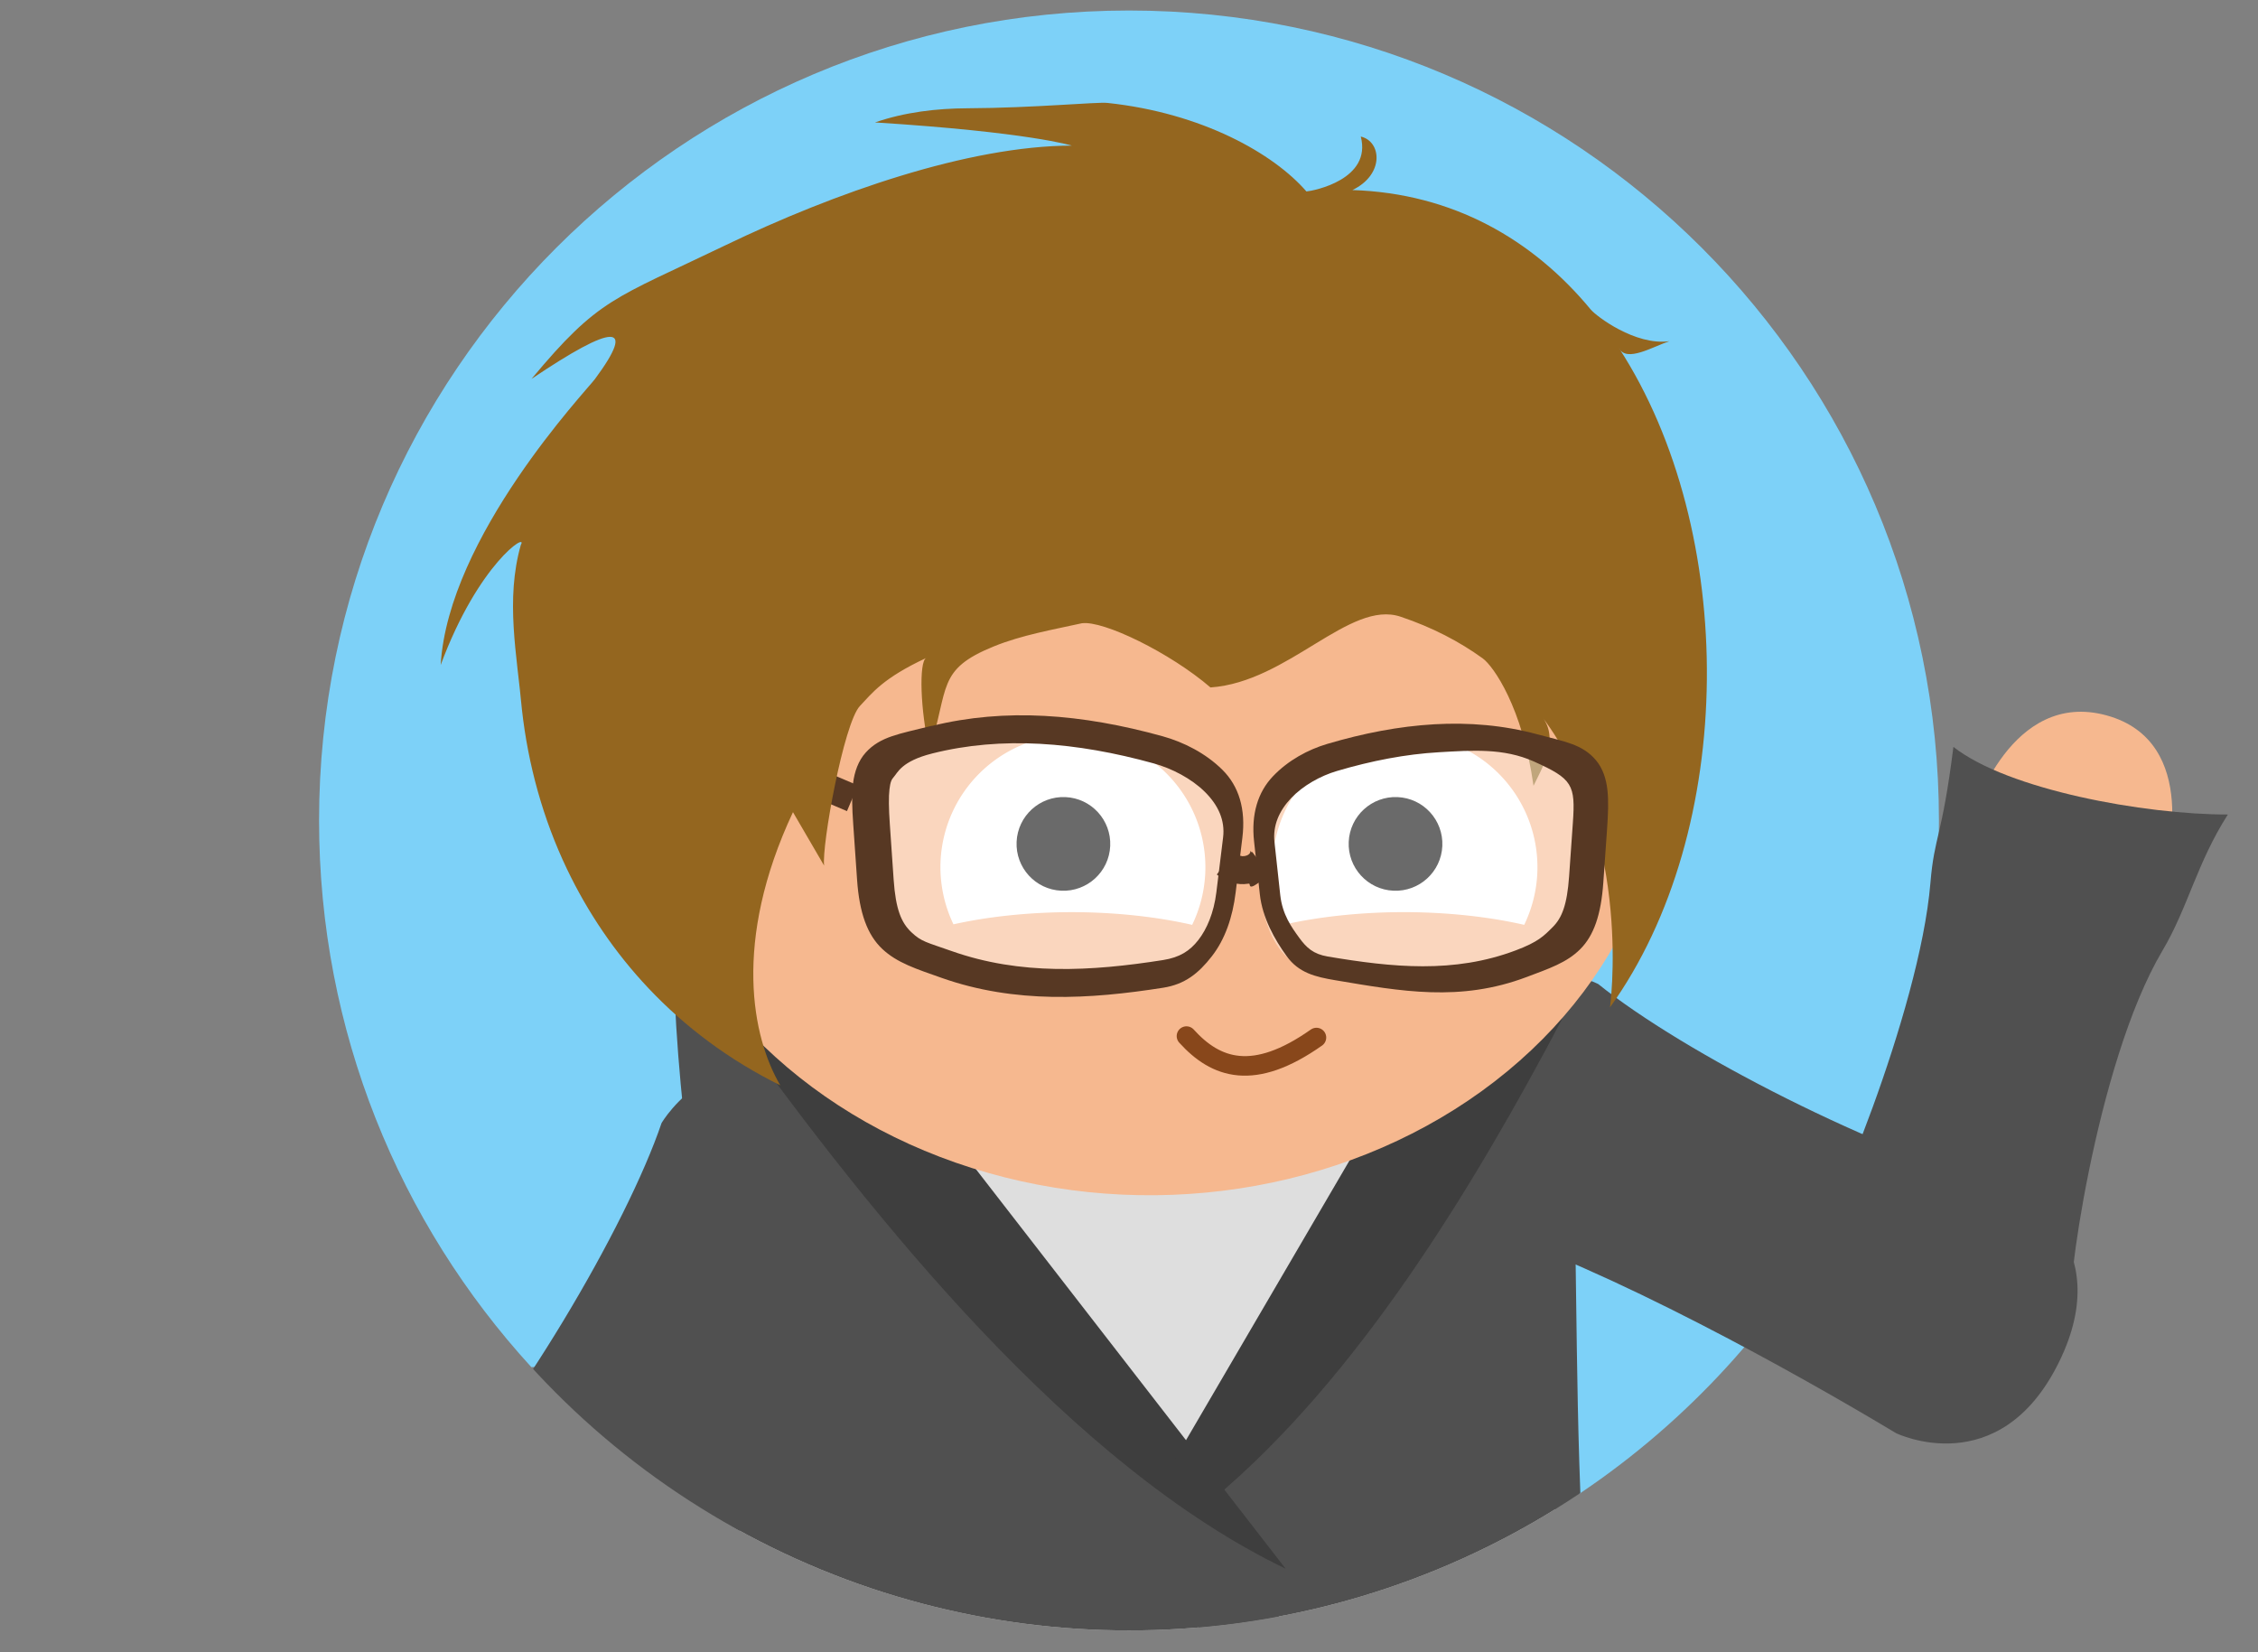 <?xml version="1.0" encoding="UTF-8" standalone="no"?>
<!-- Created with Inkscape (http://www.inkscape.org/) -->

<svg
   xmlns:dc="http://purl.org/dc/elements/1.1/"
   xmlns:cc="http://creativecommons.org/ns#"
   xmlns:rdf="http://www.w3.org/1999/02/22-rdf-syntax-ns#"
   xmlns:svg="http://www.w3.org/2000/svg"
   xmlns="http://www.w3.org/2000/svg"
   xmlns:sodipodi="http://sodipodi.sourceforge.net/DTD/sodipodi-0.dtd"
   xmlns:inkscape="http://www.inkscape.org/namespaces/inkscape"
   width="242.473"
   height="177.419"
   viewBox="0 0 242.473 177.419"
   id="svg7317"
   version="1.1"
   inkscape:version="0.91 r13725"
   sodipodi:docname="portrait.svg">
  <rect x="0" y="0" width="242.473" height="177.419" fill="#808080" stroke="none"/>
  <defs
     id="defs7319">
    <clipPath
       clipPathUnits="userSpaceOnUse"
       id="clipPath7248">
      <circle
         style="fill:#3c3c3c;fill-opacity:1"
         id="circle7250"
         cx="1413.11"
         cy="1.245"
         r="86.974" />
    </clipPath>
  </defs>
  <sodipodi:namedview
     id="base"
     pagecolor="#ffffff"
     bordercolor="#666666"
     borderopacity="1.0"
     inkscape:pageopacity="0.0"
     inkscape:pageshadow="2"
     inkscape:zoom="2"
     inkscape:cx="99.04786"
     inkscape:cy="54.028845"
     inkscape:document-units="px"
     inkscape:current-layer="layer1"
     showgrid="false"
     fit-margin-top="0"
     fit-margin-left="0"
     fit-margin-right="0"
     fit-margin-bottom="0"
     units="px"
     inkscape:window-width="686"
     inkscape:window-height="405"
     inkscape:window-x="514"
     inkscape:window-y="304"
     inkscape:window-maximized="0" />
  <g
     inkscape:label="Layer 1"
     inkscape:groupmode="layer"
     id="layer1"
     transform="translate(-238.763,-612.224)">
    <rect
       style="fill:#c9b872;fill-opacity:0"
       id="rect7252"
       width="242.473"
       height="177.419"
       x="238.763"
       y="612.224"
       inkscape:export-filename="C:\Users\Ben\Documents\Website\source\img\portrait.png"
       inkscape:export-xdpi="90"
       inkscape:export-ydpi="90" />
    <path
       sodipodi:nodetypes="sccsss"
       inkscape:connector-curvature="0"
       id="path7075-6"
       d="m 446.974,700.327 c 2e-5,30.132 -15.323,56.685 -38.602,72.292 -24.998,-47.481 -98.215,-13.829 -112.552,-13.593 -14.157,-15.47 -22.794,-36.076 -22.794,-58.699 0,-48.035 38.94,-86.974 86.974,-86.974 48.034,0 86.974,38.94 86.974,86.974 z"
       style="fill:#7dd1f8;fill-opacity:1" />
    <path
       inkscape:transform-center-y="17.14412"
       inkscape:transform-center-x="-24.004918"
       sodipodi:nodetypes="cczcczc"
       inkscape:connector-curvature="0"
       id="path4645-2-50-5-9-4-9-0-9-4-7-0-9-7-4-7-1-7-4"
       d="m 410.393,717.894 c 9.07,7.325 29.915,18.074 44.847,22.115 0,0 11.029,5.493 4.614,18.503 -6.415,13.009 -17.488,7.604 -17.488,7.604 -10.777,-6.482 -30.976,-17.717 -44.847,-22.115 0,0 -11.667,-5.412 -5.094,-18.739 6.572,-13.328 17.968,-7.367 17.968,-7.367 z"
       style="color:#000000;font-style:normal;font-variant:normal;font-weight:normal;font-stretch:normal;font-size:medium;line-height:normal;font-family:sans-serif;text-indent:0;text-align:start;text-decoration:none;text-decoration-line:none;text-decoration-style:solid;text-decoration-color:#000000;letter-spacing:normal;word-spacing:normal;text-transform:none;direction:ltr;block-progression:tb;writing-mode:lr-tb;baseline-shift:baseline;text-anchor:start;white-space:normal;clip-rule:nonzero;display:inline;overflow:visible;visibility:visible;opacity:1;isolation:auto;mix-blend-mode:normal;color-interpolation:sRGB;color-interpolation-filters:linearRGB;solid-color:#000000;solid-opacity:1;fill:#505050;fill-opacity:1;fill-rule:evenodd;stroke:none;stroke-width:20.279;stroke-linecap:butt;stroke-linejoin:round;stroke-miterlimit:4;stroke-dasharray:none;stroke-dashoffset:0;stroke-opacity:1;color-rendering:auto;image-rendering:auto;shape-rendering:auto;text-rendering:auto;enable-background:accumulate" />
    <g
       clip-path="url(#clipPath7248)"
       inkscape:export-ydpi="42.369999"
       inkscape:export-xdpi="42.369999"
       inkscape:export-filename="C:\Users\benja_000\Pictures\eshvolution.png"
       id="g5520-2-6-4-3-5-1"
       transform="translate(-1053.11,699.082)">
      <g
         transform="translate(-238.5,-12.5)"
         id="g6599" />
      <g
         inkscape:export-ydpi="90"
         inkscape:export-xdpi="90"
         inkscape:export-filename="C:\Users\Ben\Pictures\Inkscape\Exports\websiteCharacter.png"
         transform="translate(-501.514,-1.326)"
         id="g8293-0-6-4-5-7-51">
        <path
           inkscape:export-ydpi="90"
           inkscape:export-xdpi="90"
           inkscape:export-filename="C:\Users\benja_000\Pictures\esharp.png"
           sodipodi:nodetypes="sssssssss"
           inkscape:connector-curvature="0"
           id="rect4551-3-2-5-4-7-4-9-6-2-6-3-7-7-1-5-1-7-3"
           d="m 1883.784,34.964 65.698,0 c 6.743,0 9.943,5.622 10.386,12.35 1.841,27.991 -0.662,45.253 -1.245,67.896 -0.174,6.741 -5.646,10.473 -12.171,12.171 -20.384,5.306 -40.343,6.778 -59.385,0 -6.353,-2.261 -12.118,-5.429 -12.171,-12.171 -0.178,-22.692 -5.275,-44.381 -3.283,-68.075 0.586,-6.971 5.428,-12.171 12.171,-12.171 z"
           style="fill:#dedede;fill-opacity:1;stroke:none;stroke-width:2.137;stroke-miterlimit:4;stroke-dasharray:none;stroke-opacity:1" />
        <g
           id="g5267-3-6-3-7-2-8-3-0-9-2-5-1-54"
           transform="matrix(1.024,0,0,1.233,1710.916,-992.348)">
          <path
             style="fill:#505050;fill-opacity:1;fill-rule:evenodd;stroke:none;stroke-width:0.811px;stroke-linecap:butt;stroke-linejoin:miter;stroke-opacity:1"
             d="m 219.345,851.107 c 8.799,-1.531 19.352,-26.169 25.121,-36.029 0.239,-0.409 -0.037,8.216 0.369,8.025 2.256,26.337 -1.236,53.351 7.512,78.923 -12.633,9.006 -25.598,9.589 -38.231,11.587 0.133,-23.62 -21.319,-42.792 5.229,-62.506 z"
             id="path5140-4-3-8-9-9-27-1-4-0-8-8-3-9-9-5"
             inkscape:connector-curvature="0"
             sodipodi:nodetypes="cscccc" />
        </g>
        <path
           sodipodi:nodetypes="csscccc"
           inkscape:connector-curvature="0"
           id="path5140-4-3-8-2-7-2-7-6-6-5-6-4-8-3-7-3"
           d="m 1925.224,75.11 c -2.394,-0.316 -16.44,-18.383 -18.174,-21.313 -11.545,-19.503 -30.746,-30.774 -39.763,-40.894 -0.449,-0.504 -0.868,5.835 -1.546,5.6 0.715,32.468 12.993,70.064 3.214,101.591 19.773,15.611 39.426,15.601 61.733,13.734 -4.253,-29.093 10.046,-28.223 -5.463,-58.717 z"
           style="fill:#505050;fill-opacity:1;fill-rule:evenodd;stroke:none;stroke-width:0.811px;stroke-linecap:butt;stroke-linejoin:miter;stroke-opacity:1" />
        <path
           sodipodi:nodetypes="cczcczc"
           inkscape:connector-curvature="0"
           id="path4645-2-50-5-9-4-9-0-9-5-7-6-0-0-0-5-8-6"
           d="m 1864.426,35.068 c -3.751,11.039 -15.624,31.265 -26.085,42.661 0,0 -6.386,10.538 5.989,18.104 12.374,7.566 18.844,-2.92 18.844,-2.92 8.913,-9.295 17.466,-31.081 26.085,-42.661 0,0 6.968,-10.81 -5.71,-18.561 -12.678,-7.752 -19.124,3.377 -19.124,3.377 z"
           style="color:#000000;font-style:normal;font-variant:normal;font-weight:normal;font-stretch:normal;font-size:medium;line-height:normal;font-family:sans-serif;text-indent:0;text-align:start;text-decoration:none;text-decoration-line:none;text-decoration-style:solid;text-decoration-color:#000000;letter-spacing:normal;word-spacing:normal;text-transform:none;direction:ltr;block-progression:tb;writing-mode:lr-tb;baseline-shift:baseline;text-anchor:start;white-space:normal;clip-rule:nonzero;display:inline;overflow:visible;visibility:visible;opacity:1;isolation:auto;mix-blend-mode:normal;color-interpolation:sRGB;color-interpolation-filters:linearRGB;solid-color:#000000;solid-opacity:1;fill:#505050;fill-opacity:1;fill-rule:evenodd;stroke:none;stroke-width:20.279;stroke-linecap:butt;stroke-linejoin:round;stroke-miterlimit:4;stroke-dasharray:none;stroke-dashoffset:0;stroke-opacity:1;color-rendering:auto;image-rendering:auto;shape-rendering:auto;text-rendering:auto;enable-background:accumulate" />
        <g
           id="g6352-37-2-35-2-2-9-9-4-3"
           transform="matrix(0.218,-1.593,-1.418,0.05,3052.711,432.373)"
           inkscape:transform-center-x="-5.0165426"
           inkscape:transform-center-y="28.772598">
          <path
             sodipodi:nodetypes="czc"
             inkscape:connector-curvature="0"
             id="path4645-2-3-2-5-1-7-0-0-6-1-1-3-9-3-8-8-4-2-7"
             d="m 215.179,885.953 c 0,0 -8.81,-2.123 -8.694,-9.609 0.116,-7.486 8.927,-5.414 8.927,-5.414"
             style="color:#000000;font-style:normal;font-variant:normal;font-weight:normal;font-stretch:normal;font-size:medium;line-height:normal;font-family:sans-serif;text-indent:0;text-align:start;text-decoration:none;text-decoration-line:none;text-decoration-style:solid;text-decoration-color:#000000;letter-spacing:normal;word-spacing:normal;text-transform:none;direction:ltr;block-progression:tb;writing-mode:lr-tb;baseline-shift:baseline;text-anchor:start;white-space:normal;clip-rule:nonzero;display:inline;overflow:visible;visibility:visible;opacity:1;isolation:auto;mix-blend-mode:normal;color-interpolation:sRGB;color-interpolation-filters:linearRGB;solid-color:#000000;solid-opacity:1;fill:#f5b88f;fill-opacity:0.624;fill-rule:evenodd;stroke:none;stroke-width:20.279;stroke-linecap:butt;stroke-linejoin:round;stroke-miterlimit:4;stroke-dasharray:none;stroke-dashoffset:0;stroke-opacity:1;color-rendering:auto;image-rendering:auto;shape-rendering:auto;text-rendering:auto;enable-background:accumulate" />
          <path
             inkscape:transform-center-y="-2.7779195"
             inkscape:transform-center-x="-24.243661"
             sodipodi:nodetypes="csccsczcc"
             inkscape:connector-curvature="0"
             id="path4645-2-3-8-8-3-6-6-0-0-8-6-1-3-3-1-4-5-9"
             d="m 245.236,895.391 c 0.133,-0.645 -16.113,-6.547 -24.796,-6.583 -3.206,-0.013 -3.114,-0.608 -9.32,-0.935 1.902,-4.417 1.247,-15.042 -0.16,-21.419 3.742,2.096 6.771,2.483 10.041,4.184 8.588,4.468 24.934,5.379 24.872,4.774 0,0 8.122,1.58 7.797,11.78 -0.325,10.199 -8.434,8.199 -8.434,8.199 z"
             style="color:#000000;font-style:normal;font-variant:normal;font-weight:normal;font-stretch:normal;font-size:medium;line-height:normal;font-family:sans-serif;text-indent:0;text-align:start;text-decoration:none;text-decoration-line:none;text-decoration-style:solid;text-decoration-color:#000000;letter-spacing:normal;word-spacing:normal;text-transform:none;direction:ltr;block-progression:tb;writing-mode:lr-tb;baseline-shift:baseline;text-anchor:start;white-space:normal;clip-rule:nonzero;display:inline;overflow:visible;visibility:visible;opacity:1;isolation:auto;mix-blend-mode:normal;color-interpolation:sRGB;color-interpolation-filters:linearRGB;solid-color:#000000;solid-opacity:1;fill:#505050;fill-opacity:1;fill-rule:evenodd;stroke:none;stroke-width:20.279;stroke-linecap:butt;stroke-linejoin:round;stroke-miterlimit:4;stroke-dasharray:none;stroke-dashoffset:0;stroke-opacity:1;color-rendering:auto;image-rendering:auto;shape-rendering:auto;text-rendering:auto;enable-background:accumulate" />
        </g>
        <path
           sodipodi:nodetypes="cccc"
           inkscape:connector-curvature="0"
           id="path6621-6-8-8"
           d="m 1931.44,82.913 c -22.812,-10.961 -43.97,-37.1 -59.69,-59 l 20.812,8.85 z"
           style="fill:#3e3e3e;fill-opacity:1;fill-rule:evenodd;stroke:none;stroke-width:1px;stroke-linecap:butt;stroke-linejoin:miter;stroke-opacity:1" />
        <path
           sodipodi:nodetypes="ccccc"
           inkscape:connector-curvature="0"
           id="path6621-3-2-9-76"
           d="m 1923.626,75.467 c 15.555,-12.964 28.068,-33.672 37.495,-51.554 l 0.203,-6.856 -19.328,15.706 -22.552,38.581"
           style="fill:#3e3e3e;fill-opacity:1;fill-rule:evenodd;stroke:none;stroke-width:1px;stroke-linecap:butt;stroke-linejoin:miter;stroke-opacity:1" />
        <g
           transform="translate(2,-35)"
           id="g8084">
          <ellipse
             ry="48.466"
             rx="55.196"
             transform="matrix(0.978,-0.206,0.272,0.962,0,0)"
             cy="424.954"
             cx="1839.716"
             id="path4210-4-0-4-3-4-8-6-1-6-3-7-5-7-7-2-7"
             style="fill:#f6b88f;fill-opacity:1;stroke:none;stroke-width:2.137;stroke-miterlimit:4;stroke-dasharray:none;stroke-opacity:1"
             inkscape:export-filename="C:\Users\benja_000\Pictures\esharp.png"
             inkscape:export-xdpi="90"
             inkscape:export-ydpi="90" />
          <g
             transform="matrix(-0.566,-0.025,0.025,-0.566,2015.281,360.029)"
             id="g4185-7-2-2-1-9-0-8-6-9-7-4-7-5-7-18-5-1-7"
             inkscape:export-filename="C:\Users\benja_000\Pictures\esharp.png"
             inkscape:export-xdpi="90"
             inkscape:export-ydpi="90">
            <path
               style="fill:#ffffff;fill-opacity:1;stroke:none;stroke-width:2.137;stroke-miterlimit:4;stroke-dasharray:none;stroke-opacity:1"
               d="m 210.863,952.238 a 11.545,11.545 0 0 0 -11.236,11.023 11.545,11.545 0 0 0 1.121,5.482 19.951,7.324 0 0 1 10.254,-1.051 19.951,7.324 0 0 1 10.545,1.117 11.545,11.545 0 0 0 1.146,-4.512 11.545,11.545 0 0 0 -11.014,-12.053 11.545,11.545 0 0 0 -0.816,-0.008 z"
               transform="matrix(-2.173,0.098,-0.098,-2.173,706.792,2627.662)"
               id="path4138-6-7-9-7-5-5-2-4-2-9-8-1-1-4-0-5-06-2"
               inkscape:connector-curvature="0" />
            <circle
               style="fill:#000000;fill-opacity:1;stroke:none;stroke-width:2.137;stroke-miterlimit:4;stroke-dasharray:none;stroke-opacity:1"
               id="path4142-3-4-7-3-0-6-1-5-6-9-0-1-0-7-7-0-7-7"
               cx="155.472"
               cy="558.401"
               r="8.88" />
          </g>
          <g
             transform="matrix(-0.566,-0.025,0.025,-0.566,1979.617,360.029)"
             id="g4185-7-2-2-1-4-0-6-3-1-8-4-8-5-1-2-1-7"
             inkscape:export-filename="C:\Users\benja_000\Pictures\esharp.png"
             inkscape:export-xdpi="90"
             inkscape:export-ydpi="90">
            <path
               style="fill:#ffffff;fill-opacity:1;stroke:none;stroke-width:2.137;stroke-miterlimit:4;stroke-dasharray:none;stroke-opacity:1"
               d="m 181.934,952.238 a 11.545,11.545 0 0 0 -11.234,11.023 11.545,11.545 0 0 0 1.119,5.482 19.951,7.324 0 0 1 10.256,-1.051 19.951,7.324 0 0 1 10.545,1.117 11.545,11.545 0 0 0 1.146,-4.512 11.545,11.545 0 0 0 -11.016,-12.053 11.545,11.545 0 0 0 -0.816,-0.008 z"
               transform="matrix(-2.173,0.098,-0.098,-2.173,643.92,2630.493)"
               id="path4138-6-7-9-7-4-8-8-5-9-3-5-9-9-67-3-5-7"
               inkscape:connector-curvature="0" />
            <circle
               style="fill:#000000;fill-opacity:1;stroke:none;stroke-width:2.137;stroke-miterlimit:4;stroke-dasharray:none;stroke-opacity:1"
               id="path4142-3-4-7-3-3-3-7-7-4-0-6-1-5-9-4-5-1"
               cx="155.472"
               cy="558.401"
               r="8.88" />
          </g>
          <path
             style="fill:none;fill-rule:evenodd;stroke:#88471b;stroke-width:2.1;stroke-linecap:round;stroke-linejoin:miter;stroke-miterlimit:4;stroke-dasharray:none;stroke-opacity:1"
             d="m 1918.795,60.724 c 3.152,3.482 7.196,4.926 13.957,0.156"
             id="path4381-5-0-7-7-6-5-2-1-6-5-4-0-5-7"
             inkscape:connector-curvature="0"
             sodipodi:nodetypes="cc" />
          <path
             inkscape:connector-curvature="0"
             id="path8353"
             d="m 1882.925,35.185 -6.452,-2.74"
             style="fill:none;fill-rule:evenodd;stroke:#573823;stroke-width:3;stroke-linecap:butt;stroke-linejoin:miter;stroke-miterlimit:4;stroke-dasharray:none;stroke-opacity:1" />
          <path
             sodipodi:nodetypes="cccccsscccscccccscccccccccccsccsc"
             inkscape:connector-curvature="0"
             id="path4256-3-0-9-5-5-8-3-7-4-7-9-79-9-5-1-6"
             transform="translate(3280.875,-2891.452)"
             d="m -1432.412,2881.608 c 8.812,-5.938 11.349,-6.114 6.802,0.027 -0.884,1.194 -15.749,16.901 -16.557,30.693 4.071,-10.959 9.428,-14.308 8.609,-12.903 -1.674,5.897 -0.42,11.789 0.116,17.683 0.661,5.932 2.264,11.748 4.842,17.141 2.22,4.643 5.144,8.974 8.762,12.803 3.909,4.137 8.626,7.687 14.141,10.41 -3,-5.08 -5.168,-15.402 1.361,-29.331 l 3.346,5.741 c -0.281,-2.097 2.107,-15.312 3.846,-17.147 1.317,-1.389 2.471,-2.983 7.097,-5.141 -0.761,0.438 -0.631,5.59 0.373,9.871 2.133,-6.71 0.743,-8.623 6.918,-11.129 2.979,-1.209 6.295,-1.783 9.438,-2.478 2.292,-0.332 9.478,3.16 13.816,6.891 8.354,-0.577 14.94,-9.435 20.41,-7.598 3.422,1.149 6.339,2.68 8.822,4.476 1.161,0.84 4.29,5.3 5.457,13.682 0.86,-1.807 2.846,-4.985 0.906,-7.43 9.953,13.223 7.244,31.696 7.305,31.225 13.701,-19.048 13.722,-51.152 0.959,-70.807 0.794,1.616 3.686,-0.166 5.422,-0.729 -3.667,0.51 -7.874,-2.707 -8.441,-3.393 -6.243,-7.544 -14.801,-12.482 -25.602,-12.836 3.467,-1.662 3.139,-5.228 0.904,-5.744 1.193,4.596 -5.015,5.819 -5.838,5.894 -3.525,-4.068 -11.201,-8.423 -21.365,-9.506 -1.14,-0.121 -7.857,0.541 -15.051,0.575 -3.27,0.015 -6.711,0.411 -9.912,1.52 16.686,1.052 21.13,2.501 21.145,2.488 -11.1,0.018 -25.526,5.076 -37.219,10.708 -12.026,5.793 -13.559,5.653 -20.812,14.345 z"
             style="fill:#94661f;fill-opacity:1;fill-rule:evenodd;stroke:none;stroke-width:1px;stroke-linecap:butt;stroke-linejoin:miter;stroke-opacity:1" />
          <g
             id="g8250"
             transform="translate(499.514,36.326)" />
          <g
             transform="matrix(0.959,0,0,1,80.201,0)"
             id="g8312">
            <path
               sodipodi:nodetypes="sssssssss"
               inkscape:connector-curvature="0"
               id="rect8174-3-36"
               d="m 1887.806,28.918 c 8.086,-1.956 16.618,-1.275 25.43,1.068 4.405,1.171 9.254,4.548 8.632,9.412 l -0.756,5.907 c -0.621,4.864 -3.026,8.092 -7.325,8.741 -8.142,1.23 -16.274,1.687 -24.246,-1.018 -5.581,-1.894 -8.143,-2.615 -8.632,-9.412 l -0.429,-5.956 c -0.503,-6.986 0.492,-7.089 7.325,-8.742 z"
               style="color:#000000;clip-rule:nonzero;display:inline;overflow:visible;visibility:visible;opacity:1;isolation:auto;mix-blend-mode:normal;color-interpolation:sRGB;color-interpolation-filters:linearRGB;solid-color:#000000;solid-opacity:1;fill:#ffffff;fill-opacity:0.417;fill-rule:nonzero;stroke:none;stroke-width:3;stroke-linecap:butt;stroke-linejoin:miter;stroke-miterlimit:4;stroke-dasharray:none;stroke-dashoffset:0;stroke-opacity:1;color-rendering:auto;image-rendering:auto;shape-rendering:auto;text-rendering:auto;enable-background:accumulate" />
            <path
               sodipodi:nodetypes="sssssssss"
               inkscape:connector-curvature="0"
               id="rect8174-3-3-8"
               d="m 1955.563,29.779 c -7.258,-1.879 -14.932,-1.225 -22.867,1.027 -3.966,1.125 -8.344,4.371 -7.812,9.046 l 0.646,5.677 c 0.532,4.674 2.674,7.777 6.536,8.401 7.312,1.182 14.62,1.622 21.802,-0.979 5.028,-1.82 7.334,-2.514 7.812,-9.046 l 0.419,-5.724 c 0.491,-6.714 -0.404,-6.813 -6.536,-8.401 z"
               style="color:#000000;clip-rule:nonzero;display:inline;overflow:visible;visibility:visible;opacity:1;isolation:auto;mix-blend-mode:normal;color-interpolation:sRGB;color-interpolation-filters:linearRGB;solid-color:#000000;solid-opacity:1;fill:#ffffff;fill-opacity:0.417;fill-rule:nonzero;stroke:none;stroke-width:3;stroke-linecap:butt;stroke-linejoin:miter;stroke-miterlimit:4;stroke-dasharray:none;stroke-dashoffset:0;stroke-opacity:1;color-rendering:auto;image-rendering:auto;shape-rendering:auto;text-rendering:auto;enable-background:accumulate" />
            <g
               transform="matrix(0.911,0,0,1,171.796,2.0135041e-5)"
               id="g8275">
              <path
                 inkscape:connector-curvature="0"
                 id="rect8174-3"
                 d="m 1898.445,26.34 c -4.688,-0.22 -9.297,0.109 -13.814,1.078 l -0.086,0 -0.167,0.037 0,0 c -3.743,0.824 -6.095,1.094 -7.889,2.83 -0.897,0.868 -1.377,2.052 -1.549,3.285 -0.175,1.233 -0.121,2.617 0.02,4.4 l 0.472,5.957 c 0.284,3.588 1.267,5.928 3.096,7.436 1.829,1.508 4.217,2.157 7.272,3.102 9.042,2.795 18.226,2.308 27.256,1.066 2.672,-0.368 4.347,-1.543 5.976,-3.369 1.63,-1.826 2.56,-4.191 2.932,-6.848 l 0.83,-5.906 c 0.425,-3.028 -0.412,-5.513 -2.466,-7.287 -2.054,-1.774 -4.749,-2.966 -7.349,-3.596 -4.908,-1.188 -9.759,-1.962 -14.534,-2.186 z m -0.534,3 c 4.55,0.214 9.222,0.951 13.992,2.105 2.238,0.542 4.624,1.626 6.272,3.049 1.647,1.423 2.505,3.059 2.247,4.895 l -0.83,5.906 c -0.309,2.207 -1.175,3.95 -2.216,5.117 -1.041,1.167 -2.289,1.867 -4.338,2.148 -8.853,1.218 -17.53,1.647 -25.999,-0.971 -3.074,-0.95 -3.679,-0.984 -4.922,-2.01 -1.244,-1.025 -1.935,-2.444 -2.189,-5.652 l -0.47,-5.957 c -0.135,-1.71 -0.154,-2.957 -0.042,-3.76 0.107,-0.803 0.27,-1.057 0.515,-1.295 0.49,-0.475 0.958,-1.706 4.714,-2.533 l 2e-4,-0.002 0,0 c 4.283,-0.943 8.71,-1.255 13.261,-1.041 z"
                 style="color:#000000;font-style:normal;font-variant:normal;font-weight:normal;font-stretch:normal;font-size:medium;line-height:normal;font-family:sans-serif;text-indent:0;text-align:start;text-decoration:none;text-decoration-line:none;text-decoration-style:solid;text-decoration-color:#000000;letter-spacing:normal;word-spacing:normal;text-transform:none;direction:ltr;block-progression:tb;writing-mode:lr-tb;baseline-shift:baseline;text-anchor:start;white-space:normal;clip-rule:nonzero;display:inline;overflow:visible;visibility:visible;opacity:1;isolation:auto;mix-blend-mode:normal;color-interpolation:sRGB;color-interpolation-filters:linearRGB;solid-color:#000000;solid-opacity:1;fill:#573823;fill-opacity:1;fill-rule:nonzero;stroke:none;stroke-width:3;stroke-linecap:butt;stroke-linejoin:miter;stroke-miterlimit:4;stroke-dasharray:none;stroke-dashoffset:0;stroke-opacity:1;color-rendering:auto;image-rendering:auto;shape-rendering:auto;text-rendering:auto;enable-background:accumulate"
                 sodipodi:nodetypes="cccccsccccccscsssccccscccccsccccccccc" />
              <path
                 inkscape:connector-curvature="0"
                 id="rect8174-3-3"
                 d="m 1946.346,27.244 c -4.312,0.216 -8.692,0.961 -13.12,2.105 -2.365,0.611 -4.812,1.766 -6.678,3.479 -1.865,1.713 -2.683,4.084 -2.321,6.979 l 0.708,5.678 c 0.318,2.547 1.827,4.879 3.306,6.664 1.479,1.785 3.507,2.215 5.964,2.576 8.126,1.196 15.347,2.353 23.527,-0.344 2.751,-0.907 4.927,-1.538 6.594,-2.998 1.666,-1.46 2.552,-3.694 2.828,-7.135 l 0.46,-5.725 c 0.138,-1.713 0.193,-3.04 0.046,-4.219 -0.146,-1.179 -0.561,-2.317 -1.396,-3.188 -1.67,-1.74 -3.852,-2.003 -7.209,-2.795 -4.155,-0.98 -8.398,-1.294 -12.709,-1.078 z m 0.602,3 c 4.073,-0.204 7.949,-0.464 11.668,0.992 4.768,1.867 5.126,2.497 4.796,6.602 l -0.46,5.725 c -0.248,3.091 -0.891,4.471 -2.003,5.445 -1.112,0.974 -1.786,1.598 -4.557,2.512 -7.594,2.504 -15.164,1.829 -23.099,0.661 -1.784,-0.262 -2.627,-0.945 -3.53,-2.035 -0.903,-1.09 -2.05,-2.446 -2.316,-4.573 l -0.708,-5.676 -3e-4,-0.002 c -0.223,-1.78 0.57,-3.368 2.051,-4.729 1.481,-1.36 3.617,-2.39 5.608,-2.904 4.286,-1.108 8.477,-1.813 12.55,-2.018 z"
                 style="color:#000000;font-style:normal;font-variant:normal;font-weight:normal;font-stretch:normal;font-size:medium;line-height:normal;font-family:sans-serif;text-indent:0;text-align:start;text-decoration:none;text-decoration-line:none;text-decoration-style:solid;text-decoration-color:#000000;letter-spacing:normal;word-spacing:normal;text-transform:none;direction:ltr;block-progression:tb;writing-mode:lr-tb;baseline-shift:baseline;text-anchor:start;white-space:normal;clip-rule:nonzero;display:inline;overflow:visible;visibility:visible;opacity:1;isolation:auto;mix-blend-mode:normal;color-interpolation:sRGB;color-interpolation-filters:linearRGB;solid-color:#000000;solid-opacity:1;fill:#573823;fill-opacity:1;fill-rule:nonzero;stroke:none;stroke-width:3;stroke-linecap:butt;stroke-linejoin:miter;stroke-miterlimit:4;stroke-dasharray:none;stroke-dashoffset:0;stroke-opacity:1;color-rendering:auto;image-rendering:auto;shape-rendering:auto;text-rendering:auto;enable-background:accumulate"
                 sodipodi:nodetypes="sscccsccscccccscssssccscccsccc" />
            </g>
          </g>
          <path
             sodipodi:nodetypes="ccssssscccccc"
             inkscape:connector-curvature="0"
             id="path8349"
             d="m 1923.814,40.943 -1.758,2.432 c 0.515,0.373 1.854,1.829 1.878,1.065 0,-0.12 0.201,-0.095 0.307,-0.078 0.099,0.016 0.2,0.028 0.304,0.036 0.286,0.023 0.578,0.01 0.872,-0.036 0.06,-0.009 0.163,-0.032 0.168,0.1 0.028,0.714 1.419,-0.607 2.082,-1.104 l -1.801,-2.4 c -0.079,0.059 -0.121,-0.01 -0.197,-0.129 0,0.52 -0.693,0.594 -0.883,0.578 -0.208,-0.017 -0.834,-0.24 -0.823,-0.584 -0.024,-0.017 -0.123,0.138 -0.148,0.12 z"
             style="color:#000000;font-style:normal;font-variant:normal;font-weight:normal;font-stretch:normal;font-size:medium;line-height:normal;font-family:sans-serif;text-indent:0;text-align:start;text-decoration:none;text-decoration-line:none;text-decoration-style:solid;text-decoration-color:#000000;letter-spacing:normal;word-spacing:normal;text-transform:none;direction:ltr;block-progression:tb;writing-mode:lr-tb;baseline-shift:baseline;text-anchor:start;white-space:normal;clip-rule:nonzero;display:inline;overflow:visible;visibility:visible;opacity:1;isolation:auto;mix-blend-mode:normal;color-interpolation:sRGB;color-interpolation-filters:linearRGB;solid-color:#000000;solid-opacity:1;fill:#573823;fill-opacity:1;fill-rule:evenodd;stroke:none;stroke-width:3;stroke-linecap:butt;stroke-linejoin:miter;stroke-miterlimit:4;stroke-dasharray:none;stroke-dashoffset:0;stroke-opacity:1;color-rendering:auto;image-rendering:auto;shape-rendering:auto;text-rendering:auto;enable-background:accumulate" />
        </g>
      </g>
    </g>
    <g
       inkscape:transform-center-y="18.552513"
       inkscape:transform-center-x="-43.612322"
       id="g6352-5-83-5-5-9-9-8-7-6-5"
       transform="matrix(-0.127,1.603,-1.375,-0.351,1696.166,665.643)">
      <path
         sodipodi:nodetypes="czc"
         inkscape:connector-curvature="0"
         id="path4645-2-3-2-5-1-7-0-0-6-1-9-0-8-4-1-4-5-0-3-3"
         d="m 215.179,885.953 c 0,0 -8.81,-2.123 -8.694,-9.609 0.116,-7.486 8.927,-5.414 8.927,-5.414"
         style="color:#000000;font-style:normal;font-variant:normal;font-weight:normal;font-stretch:normal;font-size:medium;line-height:normal;font-family:sans-serif;text-indent:0;text-align:start;text-decoration:none;text-decoration-line:none;text-decoration-style:solid;text-decoration-color:#000000;letter-spacing:normal;word-spacing:normal;text-transform:none;direction:ltr;block-progression:tb;writing-mode:lr-tb;baseline-shift:baseline;text-anchor:start;white-space:normal;clip-rule:nonzero;display:inline;overflow:visible;visibility:visible;opacity:1;isolation:auto;mix-blend-mode:normal;color-interpolation:sRGB;color-interpolation-filters:linearRGB;solid-color:#000000;solid-opacity:1;fill:#f6b88f;fill-opacity:1;fill-rule:evenodd;stroke:none;stroke-width:20.279;stroke-linecap:butt;stroke-linejoin:round;stroke-miterlimit:4;stroke-dasharray:none;stroke-dashoffset:0;stroke-opacity:1;color-rendering:auto;image-rendering:auto;shape-rendering:auto;text-rendering:auto;enable-background:accumulate" />
      <path
         inkscape:transform-center-y="-2.7779195"
         inkscape:transform-center-x="-24.243661"
         sodipodi:nodetypes="csccsczcc"
         inkscape:connector-curvature="0"
         id="path4645-2-3-8-8-3-6-6-0-0-5-4-8-6-4-2-8-8-5-5"
         d="m 245.236,895.391 c 0.133,-0.645 -16.113,-6.547 -24.796,-6.583 -3.206,-0.013 -3.114,-0.608 -9.32,-0.935 1.902,-4.417 1.247,-15.042 -0.16,-21.419 3.742,2.096 6.771,2.483 10.041,4.184 8.588,4.468 24.934,5.379 24.872,4.774 0,0 8.122,1.58 7.797,11.78 -0.325,10.199 -8.434,8.199 -8.434,8.199 z"
         style="color:#000000;font-style:normal;font-variant:normal;font-weight:normal;font-stretch:normal;font-size:medium;line-height:normal;font-family:sans-serif;text-indent:0;text-align:start;text-decoration:none;text-decoration-line:none;text-decoration-style:solid;text-decoration-color:#000000;letter-spacing:normal;word-spacing:normal;text-transform:none;direction:ltr;block-progression:tb;writing-mode:lr-tb;baseline-shift:baseline;text-anchor:start;white-space:normal;clip-rule:nonzero;display:inline;overflow:visible;visibility:visible;opacity:1;isolation:auto;mix-blend-mode:normal;color-interpolation:sRGB;color-interpolation-filters:linearRGB;solid-color:#000000;solid-opacity:1;fill:#505050;fill-opacity:1;fill-rule:evenodd;stroke:none;stroke-width:20.279;stroke-linecap:butt;stroke-linejoin:round;stroke-miterlimit:4;stroke-dasharray:none;stroke-dashoffset:0;stroke-opacity:1;color-rendering:auto;image-rendering:auto;shape-rendering:auto;text-rendering:auto;enable-background:accumulate" />
    </g>
  </g>
</svg>
